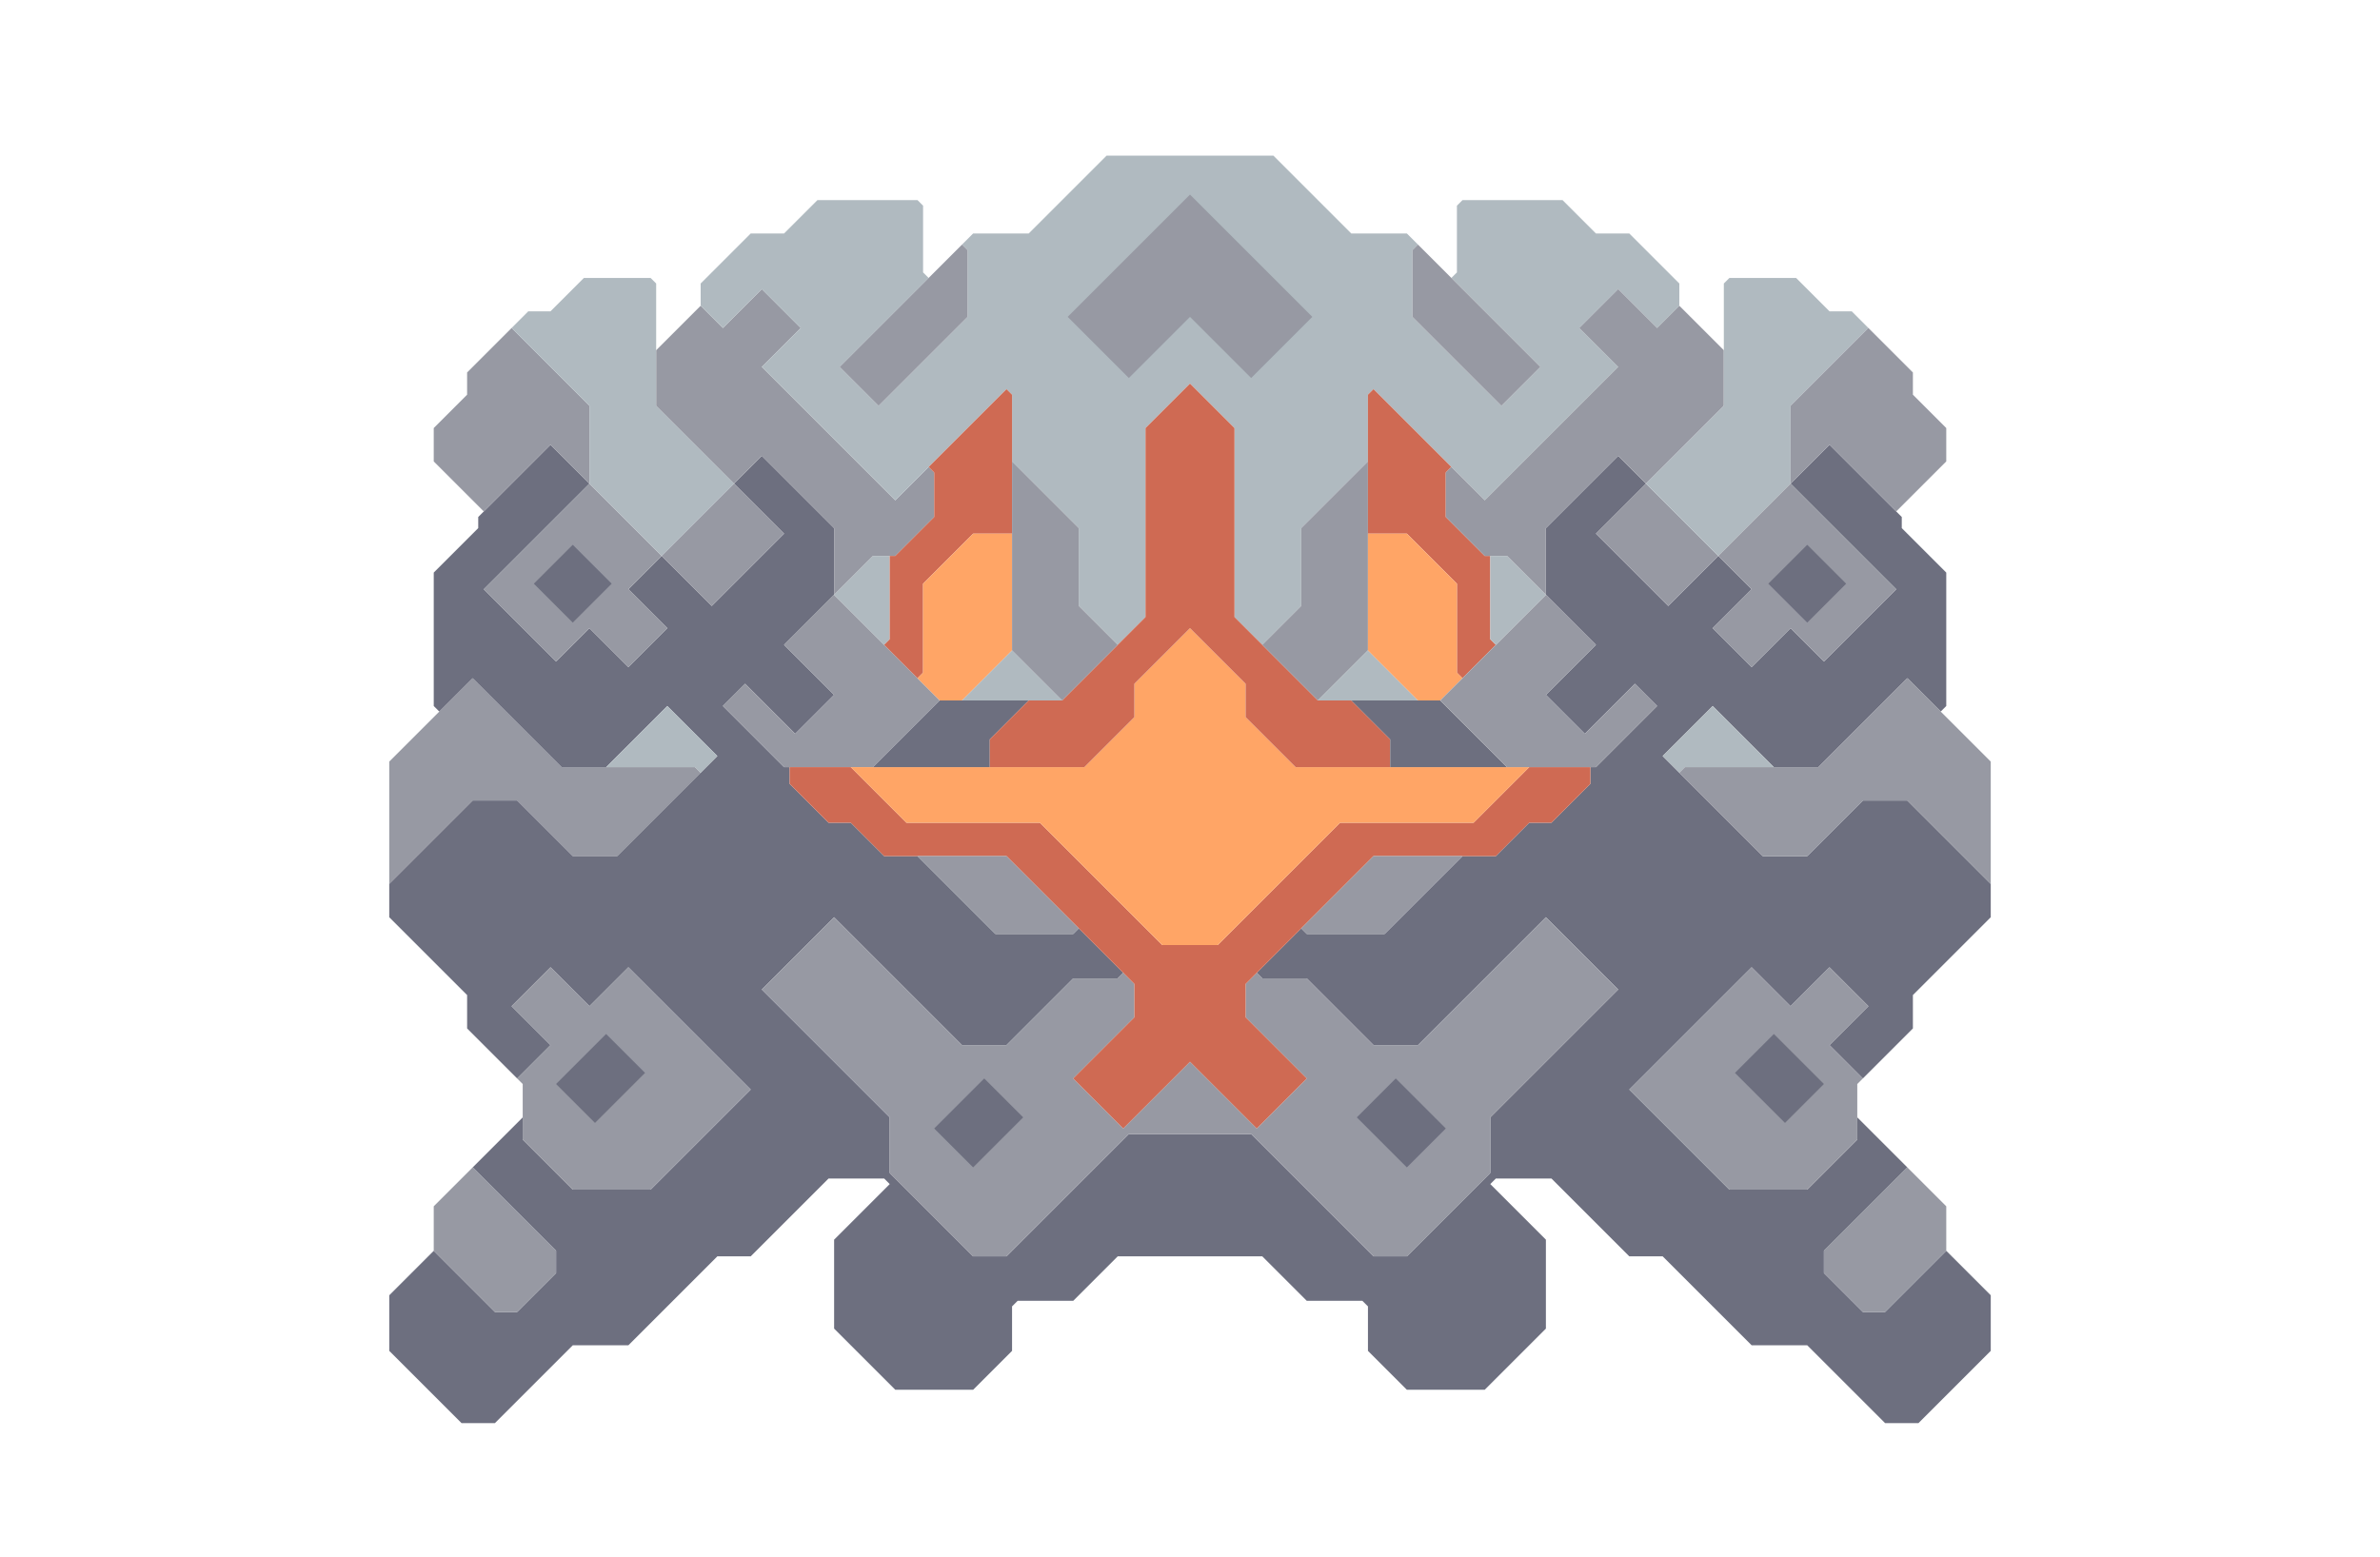 <svg xmlns="http://www.w3.org/2000/svg" width="214" height="140" style="fill-opacity:1;color-rendering:auto;color-interpolation:auto;text-rendering:auto;stroke:#000;stroke-linecap:square;stroke-miterlimit:10;shape-rendering:auto;stroke-opacity:1;fill:#000;stroke-dasharray:none;font-weight:400;stroke-width:1;font-family:&quot;Dialog&quot;;font-style:normal;stroke-linejoin:miter;font-size:12px;stroke-dashoffset:0;image-rendering:auto">
    <g style="stroke-linecap:round;fill:#9799a3;stroke:#9799a3">
        <path stroke="none" d="M35 79.5v-11l7.5-7.5 8 8h12l.5.5-7.5 7.5h-4l-5-5h-4Z" style="stroke:none"/>
    </g>
    <g stroke="none" style="stroke-linecap:round;fill:#6d6f7f;stroke:#6d6f7f">
        <path d="M35 82.5v-3l7.5-7.5h4l5 5h4l9-9-4.5-4.5-5.5 5.5h-4l-8-8-3 3-.5-.5v-12l4-4v-1l6.5-6.5 3.5 3.5-9.5 9.5 6.5 6.5 3-3 3.5 3.5 3.5-3.5-3.5-3.5 3-3 4.5 4.5 6.5-6.5-4.5-4.5 2.5-2.5 6.5 6.5v6L70.5 58l4.5 4.5-3.5 3.5-4.5-4.5-2 2 5.5 5.5h.5v1.5l3.5 3.5h2l3 3h3l7 7h7l.5-.5 4 4-.5.5h-4l-6 6h-4L75 82.5 68.5 89 80 100.5v5l7.5 7.5h3l11-11h11l11 11h3l7.5-7.5v-5L145.5 89l-6.5-6.5L127.5 94h-4l-6-6h-4l-.5-.5 4-4 .5.5h7l7-7h3l3-3h2l3.5-3.5V69h.5l5.5-5.5-2-2-4.5 4.5-3.5-3.5 4.5-4.5-4.5-4.5v-6l6.5-6.5 2.5 2.5-4.5 4.5 6.5 6.5 4.5-4.5 3 3-3.5 3.5 3.5 3.5 3.5-3.5 3 3 6.5-6.5-9.5-9.5 3.5-3.5 6.5 6.5v1l4 4v12l-.5.5-3-3-8 8h-4l-5.5-5.5-4.5 4.5 9 9h4l5-5h4l7.5 7.5v3l-7 7v3l-4.5 4.5-3-3 3.5-3.5-3.5-3.5-3.5 3.5-3.5-3.5-11 11 9 9h7l4.5-4.5v-2l4.5 4.5-7.5 7.5v2l3.5 3.5h2l5.5-5.5 4 4v5l-6.5 6.5h-3l-7-7h-5l-8-8h-3l-7-7h-5l-.5.5 5 5v8l-5.5 5.5h-7l-3.5-3.5v-4l-.5-.5h-5l-4-4h-13l-4 4h-5l-.5.5v4l-3.5 3.5h-7l-5.5-5.5v-8l5-5-.5-.5h-5l-7 7h-3l-8 8h-5l-7 7h-3l-6.5-6.5v-5l4-4 5.5 5.5h2l3.5-3.5v-2l-7.5-7.5 4.5-4.5v2l4.5 4.5h7l9-9-11-11-3.5 3.5-3.5-3.5-3.5 3.5 3.5 3.5-3 3-4.5-4.5v-3Z" style="stroke:none"/>
        <path d="M39 41.5v-3l3-3v-2l4-4 7 7v7L49.5 40l-6 6Zm0 71v-4l3.5-3.5 7.5 7.5v2l-3.5 3.5h-2ZM43.5 53l9.5-9.5 6.5 6.5-3 3 3.5 3.5-3.5 3.5-3.5-3.5-3 3Z" style="fill:#9799a3;stroke:none"/>
        <path d="m46 29.5 1.5-1.5h2l3-3h6l.5.5v11l7 7-6.5 6.5-6.5-6.5v-7Z" style="fill:#b0bac0;stroke:none"/>
        <path d="m46 90.5 3.5-3.5 3.5 3.5 3.5-3.5 11 11-9 9h-7l-4.5-4.5v-5l-.5-.5 3-3Zm2-38 3.5 3.5 3.5-3.5-3.5-3.5Z" style="fill:#9799a3;stroke:none"/>
        <path d="m48 52.5 3.5-3.5 3.5 3.5-3.5 3.5Z" style="stroke:none"/>
        <path d="m50 97.5 3.5 3.5 4.5-4.5-3.5-3.5Z" style="fill:#9799a3;stroke:none"/>
        <path d="m50 97.5 4.5-4.5 3.5 3.5-4.5 4.5Z" style="stroke:none"/>
        <path d="m54.5 69 5.5-5.5 4.5 4.5-1.5 1.5-.5-.5Z" style="fill:#b0bac0;stroke:none"/>
        <path d="M59 36.5v-5l4-4 2 2 3.5-3.5 3.5 3.5-3.5 3.5 12 12 3-3 .5.5v4L80.5 50h-2L75 53.5v-6L68.5 41 66 43.5Z" style="fill:#9799a3;stroke:none"/>
        <path d="m59.5 50 6.5-6.5 4.5 4.5-6.5 6.5Z" style="fill:#9799a3;stroke:none"/>
        <path d="M63 27.5v-2l4.5-4.5h3l3-3h9l.5.5v6l.5.5-8 8 3.5 3.5 8-8v-6l-.5-.5 1-1h5l7-7h15l7 7h5l1 1-.5.5v6l8 8 3.5-3.5-8-8 .5-.5v-6l.5-.5h9l3 3h3l4.5 4.5v2l-2 2-3.5-3.5-3.5 3.5 3.5 3.5-12 12-10-10-.5.5v6l-6 6v7l-3.5 3.5-2.5-2.5v-17l-4-4-4 4v17l-2.5 2.5-3.5-3.5v-7l-6-6v-6l-.5-.5-10 10-12-12 3.5-3.5-3.5-3.5-3.5 3.5Z" style="fill:#b0bac0;stroke:none"/>
        <path d="m65 63.5 2-2 4.5 4.5 3.5-3.5-4.5-4.5 4.5-4.5 9.5 9.5-6 6h-8ZM68.5 89l6.5-6.5L86.5 94h4l6-6h4l.5-.5 1 1v3L96.5 97l4.5 4.5 6-6 6 6 4.5-4.5-5.5-5.5v-3l1-1 .5.5h4l6 6h4L139 82.5l6.5 6.5-11.5 11.5v5l-7.5 7.5h-3l-11-11h-11l-11 11h-3l-7.5-7.5v-5Z" style="fill:#9799a3;stroke:none"/>
        <path d="M71 70.5V69h5.5l5 5h12l11 11h5l11-11h12l5-5h5.5v1.5l-3.5 3.5h-2l-3 3h-11L112 88.5v3l5.5 5.5-4.5 4.5-6-6-6 6-4.5-4.5 5.5-5.5v-3L90.5 77h-11l-3-3h-2Z" style="fill:#cf6a53;stroke:none"/>
        <path d="m75 53.5 3.5-3.5H80v7.5l-.5.5Z" style="fill:#b0bac0;stroke:none"/>
        <path d="m75.5 33 11-11 .5.5v6l-8 8Z" style="fill:#9799a3;stroke:none"/>
        <path d="M76.5 69h21l4.5-4.5v-3l5-5 5 5v3l4.5 4.5h21l-5 5h-12l-11 11h-5l-11-11h-12Z" style="fill:#ffa566;stroke:none"/>
        <path d="m78.5 69 6-6h8L89 66.5V69Z" style="stroke:none"/>
        <path d="m79.5 58 .5-.5V50h.5l3.5-3.5v-4l-.5-.5 7-7 .5.5V48h-3.5L83 52.5v8l-.5.5Z" style="fill:#cf6a53;stroke:none"/>
        <path d="m82.5 61 .5-.5v-8l4.5-4.5H91v10.5L86.5 63h-2Z" style="fill:#ffa566;stroke:none"/>
        <path d="M82.5 77h8l6.5 6.5-.5.5h-7Zm1.5 24.5 3.5 3.5 4.5-4.5-3.5-3.5Z" style="fill:#9799a3;stroke:none"/>
        <path d="m84 101.5 4.5-4.5 3.5 3.5-4.5 4.5Z" style="stroke:none"/>
        <path d="m86.5 63 4.5-4.5 4.5 4.5Z" style="fill:#b0bac0;stroke:none"/>
        <path d="M89 69v-2.5l3.5-3.5h3l7.5-7.5v-17l4-4 4 4v17l7.5 7.5h3l3.5 3.5V69h-8.5l-4.5-4.5v-3l-5-5-5 5v3L97.5 69Z" style="fill:#cf6a53;stroke:none"/>
        <path d="M97 47.5v7l3.5 3.5-5 5-4.5-4.5v-17Z" style="fill:#9799a3;stroke:none"/>
        <path d="m96 28.5 5.5 5.5 5.5-5.5 5.5 5.5 5.5-5.5-11-11Z" style="fill:#b0bac0;stroke:none"/>
        <path d="m96 28.5 11-11 11 11-5.5 5.5-5.5-5.5-5.5 5.5ZM113.5 58l3.5-3.5v-7l6-6v17l-4.5 4.5Zm4 26-.5-.5 6.5-6.5h8l-7 7Z" style="fill:#9799a3;stroke:none"/>
        <path d="m118.5 63 4.5-4.5 4.5 4.5Z" style="fill:#b0bac0;stroke:none"/>
        <path d="m122 100.5 4.5 4.5 3.5-3.5-4.5-4.5Z" style="fill:#9799a3;stroke:none"/>
        <path d="M121.5 63h8l6 6H125v-2.5Zm.5 37.5 3.5-3.5 4.5 4.5-3.5 3.5Z" style="stroke:none"/>
        <path d="m130.5 42-.5.5v4l3.5 3.5h.5v7.5l.5.5-3 3-.5-.5v-8l-4.5-4.5H123V35.5l.5-.5Z" style="fill:#cf6a53;stroke:none"/>
        <path d="M123 58.5V48h3.5l4.5 4.5v8l.5.5-2 2h-2Z" style="fill:#ffa566;stroke:none"/>
        <path d="m138.5 33-3.5 3.5-8-8v-6l.5-.5Zm-5 12 12-12-3.5-3.5 3.5-3.5 3.5 3.5 2-2 4 4v5l-7 7-2.5-2.5-6.5 6.5v6l-3.5-3.5h-2l-3.5-3.5v-4l.5-.5Zm-4 18 9.5-9.5 4.5 4.5-4.5 4.5 3.5 3.5 4.5-4.5 2 2-5.5 5.5h-8Z" style="fill:#9799a3;stroke:none"/>
        <path d="m134.5 58-.5-.5V50h1.5l3.5 3.5Z" style="fill:#b0bac0;stroke:none"/>
        <path d="m143.5 48 4.5-4.5 6.5 6.5-4.5 4.5Zm3 50 11-11 3.5 3.5 3.5-3.5 3.5 3.5-3.5 3.5 3 3-.5.5v5l-4.5 4.5h-7Z" style="fill:#9799a3;stroke:none"/>
        <path d="m148 43.5 7-7v-11l.5-.5h6l3 3h2l1.5 1.5-7 7v7l-6.5 6.5Zm3 26-1.5-1.5 4.5-4.5 5.5 5.5h-8Z" style="fill:#b0bac0;stroke:none"/>
        <path d="m151 69.5.5-.5h12l8-8 7.5 7.5v11l-7.5-7.5h-4l-5 5h-4Zm3-13 3.5-3.5-3-3 6.5-6.5 9.5 9.5-6.5 6.5-3-3-3.5 3.5Zm2 40 4.5 4.5 3.5-3.5-4.5-4.5Z" style="fill:#9799a3;stroke:none"/>
        <path d="m156 96.5 3.5-3.5 4.5 4.5-3.5 3.5Z" style="stroke:none"/>
        <path d="m159 52.5 3.5 3.5 3.5-3.5-3.5-3.5Z" style="fill:#9799a3;stroke:none"/>
        <path d="m159 52.5 3.5-3.5 3.5 3.5-3.5 3.5Z" style="stroke:none"/>
        <path d="M161 43.5v-7l7-7 4 4v2l3 3v3l-4.5 4.5-6-6Zm3 71v-2l7.5-7.5 3.5 3.5v4l-5.5 5.5h-2Z" style="fill:#9799a3;stroke:none"/>
    </g>
</svg>
